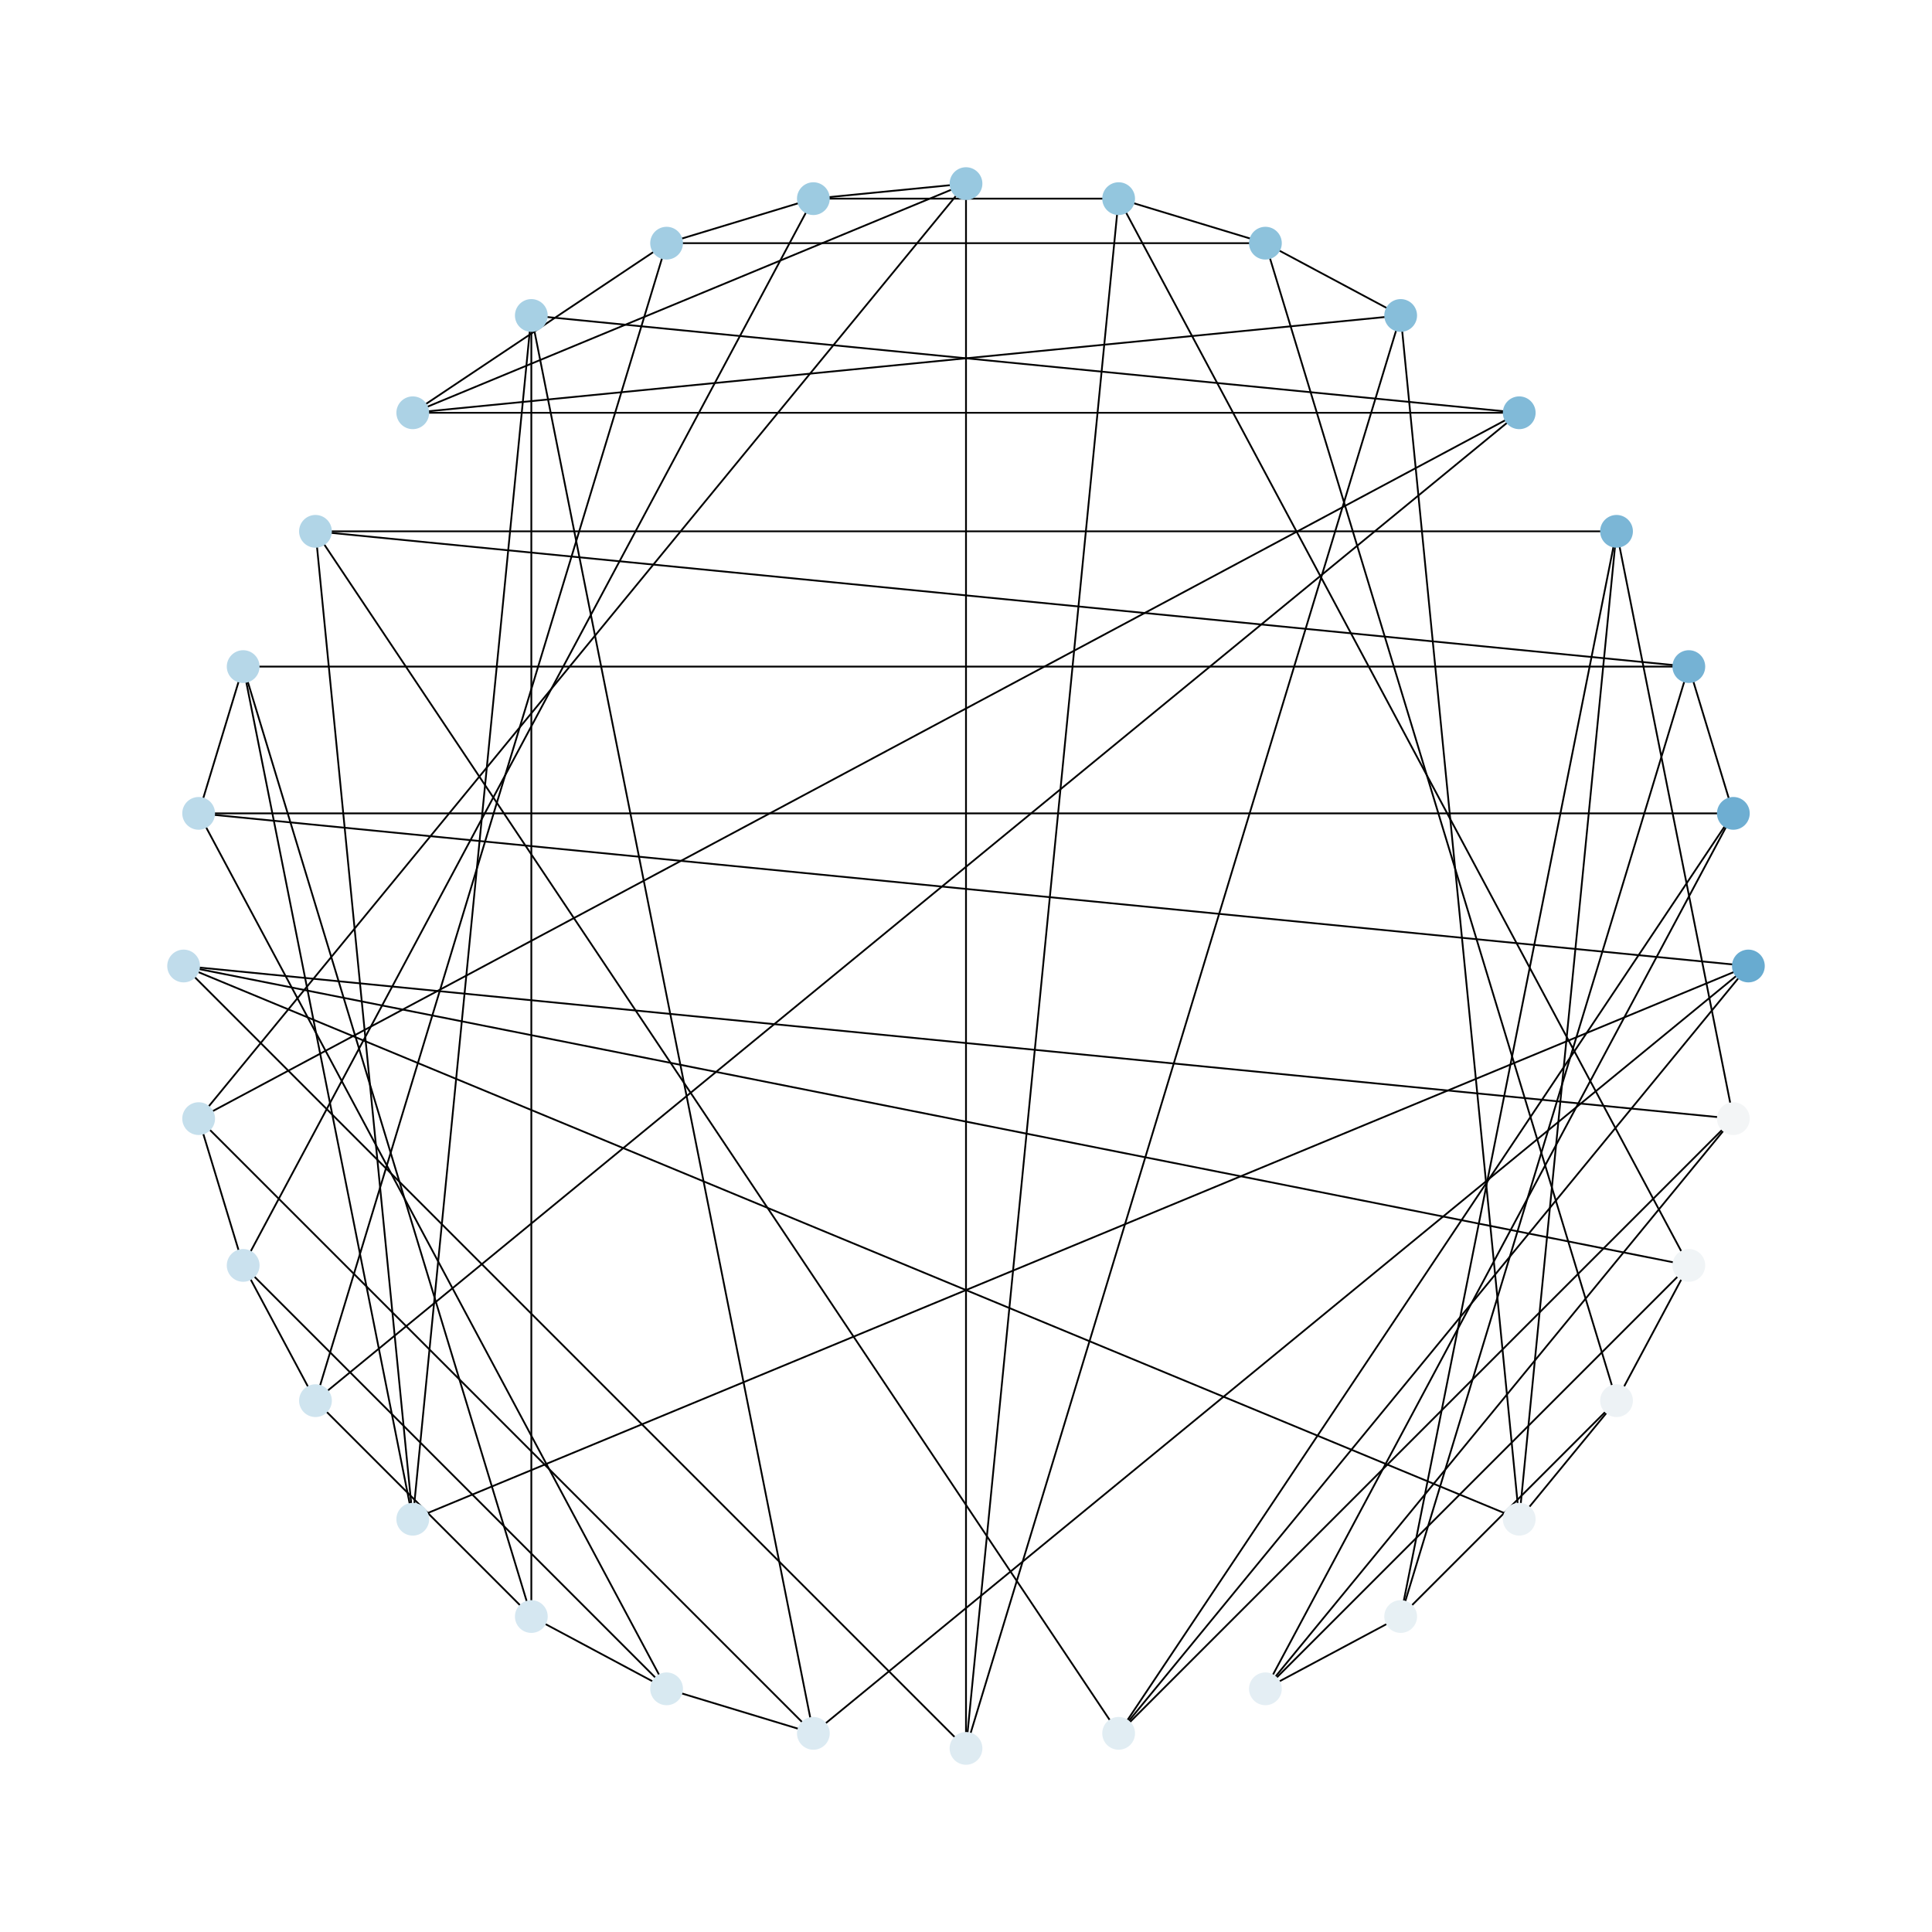 <?xml version="1.0" encoding="utf-8" standalone="no"?>
<!DOCTYPE svg PUBLIC "-//W3C//DTD SVG 1.1//EN"
  "http://www.w3.org/Graphics/SVG/1.1/DTD/svg11.dtd">
<svg xmlns:xlink="http://www.w3.org/1999/xlink" width="1080pt" height="1080pt" viewBox="0 0 1080 1080" xmlns="http://www.w3.org/2000/svg" version="1.1">
 <defs>
  <style type="text/css">*{stroke-linejoin: round; stroke-linecap: butt}</style>
 </defs>
 <g id="figure_1">
  <g id="patch_1">
   <path d="M 0 1080 
L 1080 1080 
L 1080 0 
L 0 0 
z
" style="fill: #ffffff"/>
  </g>
  <g id="axes_1">
   <g id="LineCollection_1">
    <path d="M 230.743 230.743 
L 372.631 135.936 
" clip-path="url(#p68b8f569a1)" style="fill: none; stroke: #000000"/>
    <path d="M 230.743 230.743 
L 540 102.645 
" clip-path="url(#p68b8f569a1)" style="fill: none; stroke: #000000"/>
    <path d="M 230.743 230.743 
L 849.257 230.743 
" clip-path="url(#p68b8f569a1)" style="fill: none; stroke: #000000"/>
    <path d="M 230.743 230.743 
L 782.982 176.352 
" clip-path="url(#p68b8f569a1)" style="fill: none; stroke: #000000"/>
    <path d="M 849.257 230.743 
L 176.352 782.982 
" clip-path="url(#p68b8f569a1)" style="fill: none; stroke: #000000"/>
    <path d="M 849.257 230.743 
L 111.048 625.324 
" clip-path="url(#p68b8f569a1)" style="fill: none; stroke: #000000"/>
    <path d="M 849.257 230.743 
L 297.018 176.352 
" clip-path="url(#p68b8f569a1)" style="fill: none; stroke: #000000"/>
    <path d="M 297.018 176.352 
L 297.018 903.648 
" clip-path="url(#p68b8f569a1)" style="fill: none; stroke: #000000"/>
    <path d="M 297.018 176.352 
L 454.676 968.952 
" clip-path="url(#p68b8f569a1)" style="fill: none; stroke: #000000"/>
    <path d="M 297.018 176.352 
L 230.743 849.257 
" clip-path="url(#p68b8f569a1)" style="fill: none; stroke: #000000"/>
    <path d="M 230.743 849.257 
L 135.936 372.631 
" clip-path="url(#p68b8f569a1)" style="fill: none; stroke: #000000"/>
    <path d="M 230.743 849.257 
L 977.355 540 
" clip-path="url(#p68b8f569a1)" style="fill: none; stroke: #000000"/>
    <path d="M 230.743 849.257 
L 176.352 297.018 
" clip-path="url(#p68b8f569a1)" style="fill: none; stroke: #000000"/>
    <path d="M 176.352 297.018 
L 944.064 372.631 
" clip-path="url(#p68b8f569a1)" style="fill: none; stroke: #000000"/>
    <path d="M 176.352 297.018 
L 625.324 968.952 
" clip-path="url(#p68b8f569a1)" style="fill: none; stroke: #000000"/>
    <path d="M 176.352 297.018 
L 903.648 297.018 
" clip-path="url(#p68b8f569a1)" style="fill: none; stroke: #000000"/>
    <path d="M 903.648 297.018 
L 782.982 903.648 
" clip-path="url(#p68b8f569a1)" style="fill: none; stroke: #000000"/>
    <path d="M 903.648 297.018 
L 968.952 625.324 
" clip-path="url(#p68b8f569a1)" style="fill: none; stroke: #000000"/>
    <path d="M 903.648 297.018 
L 849.257 849.257 
" clip-path="url(#p68b8f569a1)" style="fill: none; stroke: #000000"/>
    <path d="M 849.257 849.257 
L 903.648 782.982 
" clip-path="url(#p68b8f569a1)" style="fill: none; stroke: #000000"/>
    <path d="M 849.257 849.257 
L 102.645 540 
" clip-path="url(#p68b8f569a1)" style="fill: none; stroke: #000000"/>
    <path d="M 849.257 849.257 
L 782.982 176.352 
" clip-path="url(#p68b8f569a1)" style="fill: none; stroke: #000000"/>
    <path d="M 782.982 176.352 
L 707.369 135.936 
" clip-path="url(#p68b8f569a1)" style="fill: none; stroke: #000000"/>
    <path d="M 782.982 176.352 
L 540 977.355 
" clip-path="url(#p68b8f569a1)" style="fill: none; stroke: #000000"/>
    <path d="M 372.631 135.936 
L 454.676 111.048 
" clip-path="url(#p68b8f569a1)" style="fill: none; stroke: #000000"/>
    <path d="M 372.631 135.936 
L 176.352 782.982 
" clip-path="url(#p68b8f569a1)" style="fill: none; stroke: #000000"/>
    <path d="M 372.631 135.936 
L 707.369 135.936 
" clip-path="url(#p68b8f569a1)" style="fill: none; stroke: #000000"/>
    <path d="M 176.352 782.982 
L 135.936 707.369 
" clip-path="url(#p68b8f569a1)" style="fill: none; stroke: #000000"/>
    <path d="M 176.352 782.982 
L 297.018 903.648 
" clip-path="url(#p68b8f569a1)" style="fill: none; stroke: #000000"/>
    <path d="M 297.018 903.648 
L 372.631 944.064 
" clip-path="url(#p68b8f569a1)" style="fill: none; stroke: #000000"/>
    <path d="M 297.018 903.648 
L 135.936 372.631 
" clip-path="url(#p68b8f569a1)" style="fill: none; stroke: #000000"/>
    <path d="M 135.936 372.631 
L 111.048 454.676 
" clip-path="url(#p68b8f569a1)" style="fill: none; stroke: #000000"/>
    <path d="M 135.936 372.631 
L 944.064 372.631 
" clip-path="url(#p68b8f569a1)" style="fill: none; stroke: #000000"/>
    <path d="M 944.064 372.631 
L 968.952 454.676 
" clip-path="url(#p68b8f569a1)" style="fill: none; stroke: #000000"/>
    <path d="M 944.064 372.631 
L 782.982 903.648 
" clip-path="url(#p68b8f569a1)" style="fill: none; stroke: #000000"/>
    <path d="M 782.982 903.648 
L 707.369 944.064 
" clip-path="url(#p68b8f569a1)" style="fill: none; stroke: #000000"/>
    <path d="M 782.982 903.648 
L 903.648 782.982 
" clip-path="url(#p68b8f569a1)" style="fill: none; stroke: #000000"/>
    <path d="M 903.648 782.982 
L 944.064 707.369 
" clip-path="url(#p68b8f569a1)" style="fill: none; stroke: #000000"/>
    <path d="M 903.648 782.982 
L 707.369 135.936 
" clip-path="url(#p68b8f569a1)" style="fill: none; stroke: #000000"/>
    <path d="M 707.369 135.936 
L 625.324 111.048 
" clip-path="url(#p68b8f569a1)" style="fill: none; stroke: #000000"/>
    <path d="M 454.676 111.048 
L 540 102.645 
" clip-path="url(#p68b8f569a1)" style="fill: none; stroke: #000000"/>
    <path d="M 454.676 111.048 
L 135.936 707.369 
" clip-path="url(#p68b8f569a1)" style="fill: none; stroke: #000000"/>
    <path d="M 454.676 111.048 
L 625.324 111.048 
" clip-path="url(#p68b8f569a1)" style="fill: none; stroke: #000000"/>
    <path d="M 135.936 707.369 
L 111.048 625.324 
" clip-path="url(#p68b8f569a1)" style="fill: none; stroke: #000000"/>
    <path d="M 135.936 707.369 
L 372.631 944.064 
" clip-path="url(#p68b8f569a1)" style="fill: none; stroke: #000000"/>
    <path d="M 372.631 944.064 
L 454.676 968.952 
" clip-path="url(#p68b8f569a1)" style="fill: none; stroke: #000000"/>
    <path d="M 372.631 944.064 
L 111.048 454.676 
" clip-path="url(#p68b8f569a1)" style="fill: none; stroke: #000000"/>
    <path d="M 111.048 454.676 
L 977.355 540 
" clip-path="url(#p68b8f569a1)" style="fill: none; stroke: #000000"/>
    <path d="M 111.048 454.676 
L 968.952 454.676 
" clip-path="url(#p68b8f569a1)" style="fill: none; stroke: #000000"/>
    <path d="M 968.952 454.676 
L 625.324 968.952 
" clip-path="url(#p68b8f569a1)" style="fill: none; stroke: #000000"/>
    <path d="M 968.952 454.676 
L 707.369 944.064 
" clip-path="url(#p68b8f569a1)" style="fill: none; stroke: #000000"/>
    <path d="M 707.369 944.064 
L 968.952 625.324 
" clip-path="url(#p68b8f569a1)" style="fill: none; stroke: #000000"/>
    <path d="M 707.369 944.064 
L 944.064 707.369 
" clip-path="url(#p68b8f569a1)" style="fill: none; stroke: #000000"/>
    <path d="M 944.064 707.369 
L 102.645 540 
" clip-path="url(#p68b8f569a1)" style="fill: none; stroke: #000000"/>
    <path d="M 944.064 707.369 
L 625.324 111.048 
" clip-path="url(#p68b8f569a1)" style="fill: none; stroke: #000000"/>
    <path d="M 625.324 111.048 
L 540 977.355 
" clip-path="url(#p68b8f569a1)" style="fill: none; stroke: #000000"/>
    <path d="M 540 102.645 
L 111.048 625.324 
" clip-path="url(#p68b8f569a1)" style="fill: none; stroke: #000000"/>
    <path d="M 540 102.645 
L 540 977.355 
" clip-path="url(#p68b8f569a1)" style="fill: none; stroke: #000000"/>
    <path d="M 111.048 625.324 
L 454.676 968.952 
" clip-path="url(#p68b8f569a1)" style="fill: none; stroke: #000000"/>
    <path d="M 454.676 968.952 
L 977.355 540 
" clip-path="url(#p68b8f569a1)" style="fill: none; stroke: #000000"/>
    <path d="M 977.355 540 
L 625.324 968.952 
" clip-path="url(#p68b8f569a1)" style="fill: none; stroke: #000000"/>
    <path d="M 625.324 968.952 
L 968.952 625.324 
" clip-path="url(#p68b8f569a1)" style="fill: none; stroke: #000000"/>
    <path d="M 968.952 625.324 
L 102.645 540 
" clip-path="url(#p68b8f569a1)" style="fill: none; stroke: #000000"/>
    <path d="M 102.645 540 
L 540 977.355 
" clip-path="url(#p68b8f569a1)" style="fill: none; stroke: #000000"/>
   </g>
   <g id="PathCollection_1">
    <defs>
     <path id="C0_0_8766b7df7a" d="M 0 8.66 
C 2.297 8.66 4.5 7.748 6.124 6.124 
C 7.748 4.5 8.66 2.297 8.66 -0 
C 8.66 -2.297 7.748 -4.5 6.124 -6.124 
C 4.5 -7.748 2.297 -8.66 0 -8.66 
C -2.297 -8.66 -4.5 -7.748 -6.124 -6.124 
C -7.748 -4.5 -8.66 -2.297 -8.66 0 
C -8.66 2.297 -7.748 4.5 -6.124 6.124 
C -4.5 7.748 -2.297 8.66 0 8.66 
z
"/>
    </defs>
    <g clip-path="url(#p68b8f569a1)">
     <use xlink:href="#C0_0_8766b7df7a" x="230.743" y="230.743" style="fill: #acd2e5; stroke: #acd2e5"/>
    </g>
    <g clip-path="url(#p68b8f569a1)">
     <use xlink:href="#C0_0_8766b7df7a" x="849.257" y="230.743" style="fill: #81bad8; stroke: #81bad8"/>
    </g>
    <g clip-path="url(#p68b8f569a1)">
     <use xlink:href="#C0_0_8766b7df7a" x="297.018" y="176.352" style="fill: #a7d0e4; stroke: #a7d0e4"/>
    </g>
    <g clip-path="url(#p68b8f569a1)">
     <use xlink:href="#C0_0_8766b7df7a" x="230.743" y="849.257" style="fill: #d2e6f0; stroke: #d2e6f0"/>
    </g>
    <g clip-path="url(#p68b8f569a1)">
     <use xlink:href="#C0_0_8766b7df7a" x="176.352" y="297.018" style="fill: #b1d5e7; stroke: #b1d5e7"/>
    </g>
    <g clip-path="url(#p68b8f569a1)">
     <use xlink:href="#C0_0_8766b7df7a" x="903.648" y="297.018" style="fill: #7bb6d6; stroke: #7bb6d6"/>
    </g>
    <g clip-path="url(#p68b8f569a1)">
     <use xlink:href="#C0_0_8766b7df7a" x="849.257" y="849.257" style="fill: #eaf1f5; stroke: #eaf1f5"/>
    </g>
    <g clip-path="url(#p68b8f569a1)">
     <use xlink:href="#C0_0_8766b7df7a" x="782.982" y="176.352" style="fill: #87beda; stroke: #87beda"/>
    </g>
    <g clip-path="url(#p68b8f569a1)">
     <use xlink:href="#C0_0_8766b7df7a" x="372.631" y="135.936" style="fill: #a2cde3; stroke: #a2cde3"/>
    </g>
    <g clip-path="url(#p68b8f569a1)">
     <use xlink:href="#C0_0_8766b7df7a" x="176.352" y="782.982" style="fill: #cfe4ef; stroke: #cfe4ef"/>
    </g>
    <g clip-path="url(#p68b8f569a1)">
     <use xlink:href="#C0_0_8766b7df7a" x="297.018" y="903.648" style="fill: #d5e7f1; stroke: #d5e7f1"/>
    </g>
    <g clip-path="url(#p68b8f569a1)">
     <use xlink:href="#C0_0_8766b7df7a" x="135.936" y="372.631" style="fill: #b6d7e8; stroke: #b6d7e8"/>
    </g>
    <g clip-path="url(#p68b8f569a1)">
     <use xlink:href="#C0_0_8766b7df7a" x="944.064" y="372.631" style="fill: #75b2d4; stroke: #75b2d4"/>
    </g>
    <g clip-path="url(#p68b8f569a1)">
     <use xlink:href="#C0_0_8766b7df7a" x="782.982" y="903.648" style="fill: #e7f0f4; stroke: #e7f0f4"/>
    </g>
    <g clip-path="url(#p68b8f569a1)">
     <use xlink:href="#C0_0_8766b7df7a" x="903.648" y="782.982" style="fill: #edf2f5; stroke: #edf2f5"/>
    </g>
    <g clip-path="url(#p68b8f569a1)">
     <use xlink:href="#C0_0_8766b7df7a" x="707.369" y="135.936" style="fill: #8dc2dc; stroke: #8dc2dc"/>
    </g>
    <g clip-path="url(#p68b8f569a1)">
     <use xlink:href="#C0_0_8766b7df7a" x="454.676" y="111.048" style="fill: #9dcbe1; stroke: #9dcbe1"/>
    </g>
    <g clip-path="url(#p68b8f569a1)">
     <use xlink:href="#C0_0_8766b7df7a" x="135.936" y="707.369" style="fill: #cae1ee; stroke: #cae1ee"/>
    </g>
    <g clip-path="url(#p68b8f569a1)">
     <use xlink:href="#C0_0_8766b7df7a" x="372.631" y="944.064" style="fill: #d8e9f1; stroke: #d8e9f1"/>
    </g>
    <g clip-path="url(#p68b8f569a1)">
     <use xlink:href="#C0_0_8766b7df7a" x="111.048" y="454.676" style="fill: #bbdaea; stroke: #bbdaea"/>
    </g>
    <g clip-path="url(#p68b8f569a1)">
     <use xlink:href="#C0_0_8766b7df7a" x="968.952" y="454.676" style="fill: #6eaed2; stroke: #6eaed2"/>
    </g>
    <g clip-path="url(#p68b8f569a1)">
     <use xlink:href="#C0_0_8766b7df7a" x="707.369" y="944.064" style="fill: #e4eef4; stroke: #e4eef4"/>
    </g>
    <g clip-path="url(#p68b8f569a1)">
     <use xlink:href="#C0_0_8766b7df7a" x="944.064" y="707.369" style="fill: #f0f4f6; stroke: #f0f4f6"/>
    </g>
    <g clip-path="url(#p68b8f569a1)">
     <use xlink:href="#C0_0_8766b7df7a" x="625.324" y="111.048" style="fill: #93c6de; stroke: #93c6de"/>
    </g>
    <g clip-path="url(#p68b8f569a1)">
     <use xlink:href="#C0_0_8766b7df7a" x="540" y="102.645" style="fill: #98c8e0; stroke: #98c8e0"/>
    </g>
    <g clip-path="url(#p68b8f569a1)">
     <use xlink:href="#C0_0_8766b7df7a" x="111.048" y="625.324" style="fill: #c5dfec; stroke: #c5dfec"/>
    </g>
    <g clip-path="url(#p68b8f569a1)">
     <use xlink:href="#C0_0_8766b7df7a" x="454.676" y="968.952" style="fill: #dbeaf2; stroke: #dbeaf2"/>
    </g>
    <g clip-path="url(#p68b8f569a1)">
     <use xlink:href="#C0_0_8766b7df7a" x="977.355" y="540" style="fill: #68abd0; stroke: #68abd0"/>
    </g>
    <g clip-path="url(#p68b8f569a1)">
     <use xlink:href="#C0_0_8766b7df7a" x="625.324" y="968.952" style="fill: #e1edf3; stroke: #e1edf3"/>
    </g>
    <g clip-path="url(#p68b8f569a1)">
     <use xlink:href="#C0_0_8766b7df7a" x="968.952" y="625.324" style="fill: #f3f5f6; stroke: #f3f5f6"/>
    </g>
    <g clip-path="url(#p68b8f569a1)">
     <use xlink:href="#C0_0_8766b7df7a" x="102.645" y="540" style="fill: #c0dceb; stroke: #c0dceb"/>
    </g>
    <g clip-path="url(#p68b8f569a1)">
     <use xlink:href="#C0_0_8766b7df7a" x="540" y="977.355" style="fill: #deebf2; stroke: #deebf2"/>
    </g>
   </g>
  </g>
 </g>
 <defs>
  <clipPath id="p68b8f569a1">
   <rect x="10.8" y="10.8" width="1058.4" height="1058.4"/>
  </clipPath>
 </defs>
</svg>
